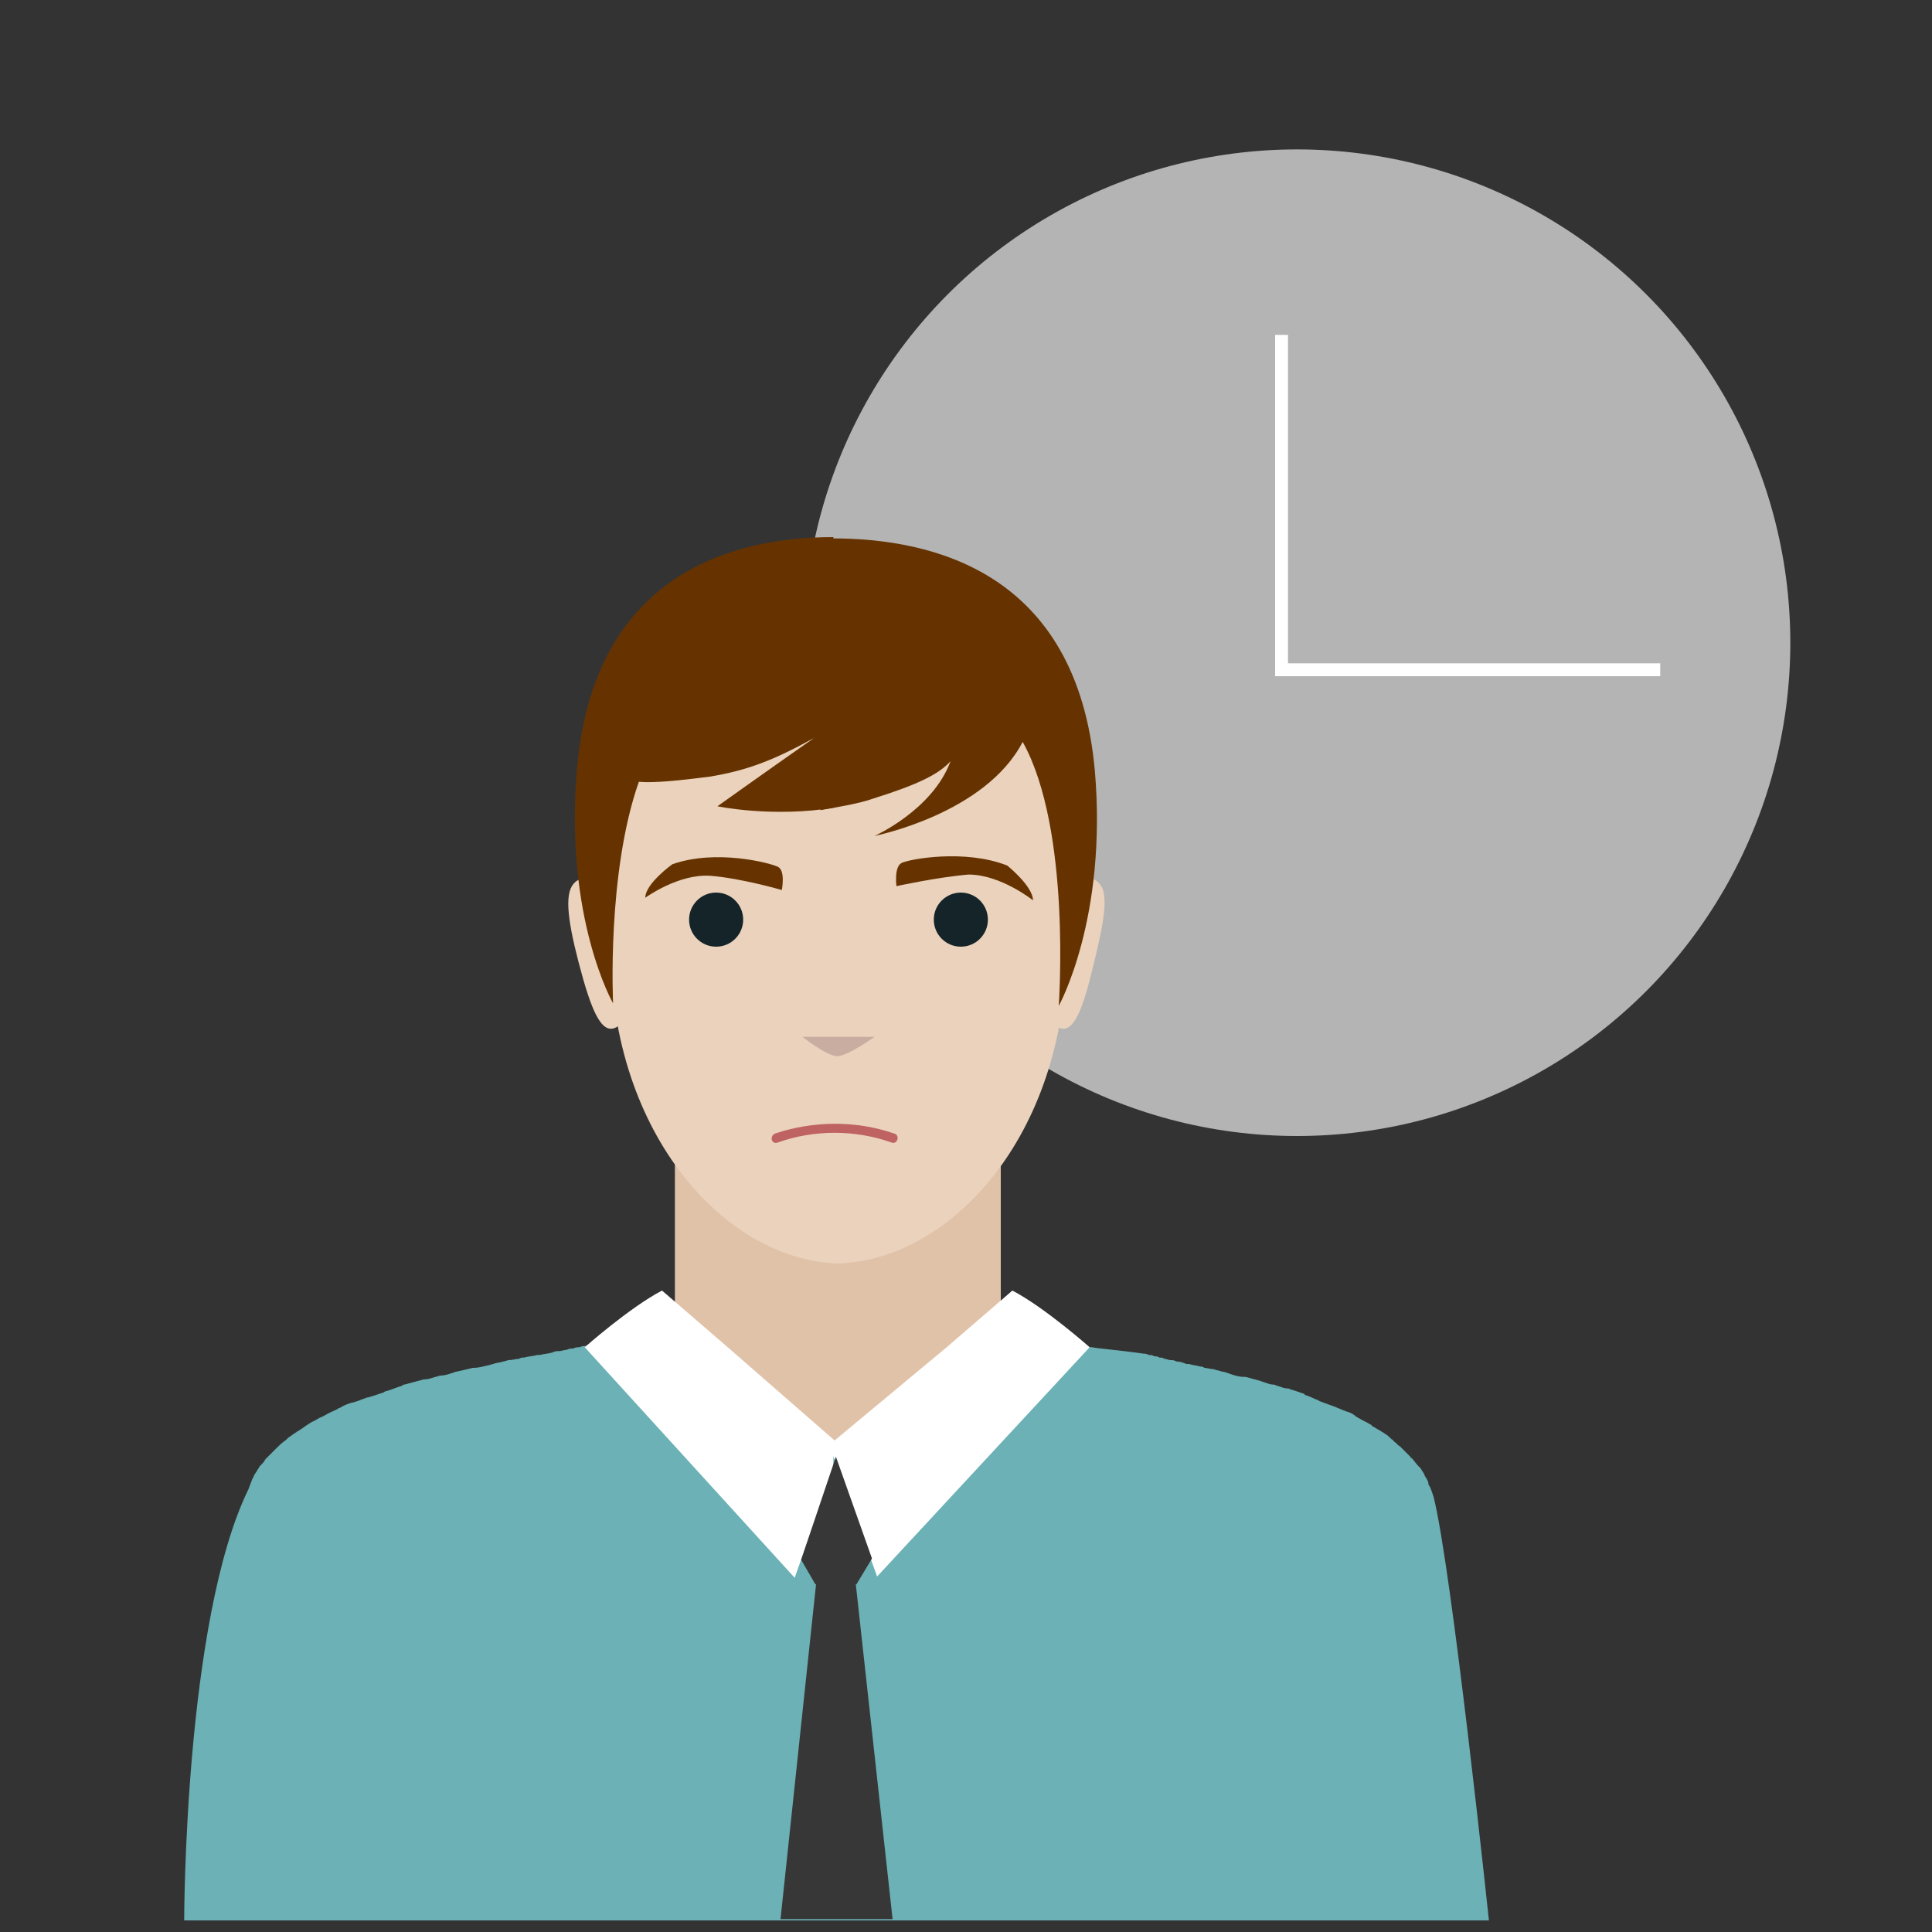<?xml version="1.0" encoding="utf-8"?>
<!-- Generator: Adobe Illustrator 19.0.0, SVG Export Plug-In . SVG Version: 6.00 Build 0)  -->
<svg version="1.1" xmlns="http://www.w3.org/2000/svg" xmlns:xlink="http://www.w3.org/1999/xlink" x="0px" y="0px"
	 viewBox="0 0 150 150" style="enable-background:new 0 0 150 150;" xml:space="preserve">
<rect x="0" y="0" width="150" height="150" fill="#333333" stroke="none"/>
<style type="text/css">
	.st0{opacity:0.94;fill:#BCBCBC;}
	.st1{fill:none;stroke:#FFFFFF;stroke-miterlimit:10;}
	.st2{fill:#6BB1B5;}
	.st3{fill:#E0C2A8;}
	.st4{fill:#EAD2BC;}
	.st5{fill:#FFFFFF;}
	.st6{fill:#663300;}
	.st7{fill-rule:evenodd;clip-rule:evenodd;fill:#373737;}
	.st8{fill:#BF6262;}
	.st9{fill:#C9ADA1;}
	.st10{fill:#142428;}
</style>
<g id="Layer_2">
	<circle id="XMLID_5_" class="st0" cx="100.7" cy="49.9" r="38.3"/>
	<polyline id="XMLID_16_" class="st1" points="99.5,26 99.5,52 128.9,52 	"/>
</g>
<g id="Layer_1">
</g>
<g id="Layer_3">
	<g id="XMLID_318_">
		<g id="XMLID_292_">
			<path id="XMLID_317_" class="st2" d="M50.7,103.9c-0.1,0-0.1,0-0.2,0l0,0c-0.4,0.1-2.2,0.2-4.6,0.5c-0.1,0-0.3,0-0.4,0.1
				c-0.2,0-0.3,0-0.5,0.1c-0.2,0-0.3,0-0.5,0.1c-0.2,0-0.3,0-0.5,0.1c-0.2,0-0.4,0.1-0.6,0.1c-0.2,0-0.3,0-0.5,0.1
				c-0.3,0.1-0.6,0.1-1,0.2c-0.1,0-0.2,0-0.2,0c-0.3,0.1-0.7,0.1-1,0.2c-0.1,0-0.3,0-0.4,0.1c-0.3,0-0.5,0.1-0.8,0.1
				c-0.1,0-0.3,0.1-0.4,0.1c-0.3,0.1-0.6,0.1-0.8,0.2c-0.1,0-0.3,0.1-0.4,0.1c-0.4,0.1-0.8,0.2-1.1,0.2c0,0-0.1,0-0.1,0
				c-0.4,0.1-0.8,0.2-1.3,0.3c-0.1,0-0.2,0.1-0.3,0.1c-0.3,0.1-0.6,0.2-0.9,0.2c-0.1,0-0.3,0.1-0.4,0.1c-0.3,0.1-0.6,0.2-0.9,0.2
				c-0.1,0-0.3,0.1-0.4,0.1c-0.4,0.1-0.7,0.2-1.1,0.3c-0.1,0-0.1,0-0.2,0.1c-0.4,0.1-0.8,0.3-1.2,0.4c-0.1,0-0.2,0.1-0.2,0.1
				c-0.3,0.1-0.6,0.2-0.9,0.3c-0.1,0-0.2,0.1-0.4,0.1c-0.3,0.1-0.5,0.2-0.8,0.3c-0.1,0-0.2,0.1-0.4,0.1c-0.3,0.1-0.6,0.2-0.9,0.4
				c-0.1,0-0.2,0.1-0.2,0.1c-0.4,0.2-0.7,0.3-1,0.5c-0.1,0-0.1,0.1-0.2,0.1c-0.3,0.1-0.5,0.3-0.8,0.4c-0.1,0.1-0.2,0.1-0.3,0.2
				c-0.2,0.1-0.4,0.3-0.6,0.4c-0.1,0.1-0.2,0.1-0.3,0.2c-0.2,0.1-0.4,0.3-0.6,0.4c-0.1,0.1-0.1,0.1-0.2,0.2
				c-0.3,0.2-0.5,0.4-0.7,0.6c0,0-0.1,0.1-0.1,0.1c-0.2,0.2-0.4,0.4-0.6,0.6c-0.1,0.1-0.1,0.1-0.2,0.2c-0.1,0.2-0.2,0.3-0.4,0.5
				c-0.1,0.1-0.1,0.2-0.2,0.3c-0.1,0.2-0.2,0.3-0.3,0.5c0,0.1-0.1,0.2-0.1,0.2c-0.1,0.3-0.2,0.5-0.3,0.8c-5,10.2-5,33.5-5,33.5h50.3
				h2.4H70h3.7v-36.7L50.7,103.9z"/>
			<path id="XMLID_347_" class="st3" d="M65.2,84.2H52.4v10.4v6.9c0,2.6,4.1,10.8,12.8,10.8V84.2z"/>
			<g id="XMLID_345_">
				<path id="XMLID_346_" class="st4" d="M65.4,49.7c-15.7,0-18,10.4-18,23.8c0,14.8,9.2,24.6,18,24.6V49.7z"/>
			</g>
			<path id="XMLID_344_" class="st4" d="M47.6,71.8c-1.1-4-2.6-4-3.2-3c-0.6,1-0.2,3.4,0.9,7.3c0.9,3.1,1.7,4.5,2.9,3.4
				C49.4,78.3,47.6,71.8,47.6,71.8z"/>
			<g id="XMLID_337_">
				<path id="XMLID_338_" class="st5" d="M56.5,104.6l-5.1-4.4c-2.5,1.3-6,4.4-6,4.4l16.3,17.9l3.4-9.6v-0.8L56.5,104.6z"/>
			</g>
		</g>
		<g id="XMLID_19_">
			<path id="XMLID_30_" class="st2" d="M80.1,104.6c0,0,4.7,0,4.7,0l0,0c0.4,0.1,1.9,0.2,4,0.5c0.1,0,0.2,0,0.4,0.1
				c0.1,0,0.3,0,0.4,0.1c0.1,0,0.3,0,0.4,0.1c0.1,0,0.3,0,0.4,0.1c0.2,0,0.3,0.1,0.5,0.1c0.1,0,0.3,0,0.4,0.1c0.3,0,0.6,0.1,0.8,0.2
				c0.1,0,0.1,0,0.2,0c0.3,0.1,0.6,0.1,0.9,0.2c0.1,0,0.2,0,0.3,0.1c0.2,0,0.5,0.1,0.7,0.1c0.1,0,0.2,0.1,0.4,0.1
				c0.2,0.1,0.5,0.1,0.7,0.2c0.1,0,0.2,0.1,0.3,0.1c0.3,0.1,0.6,0.2,1,0.2c0,0,0.1,0,0.1,0c0.4,0.1,0.7,0.2,1.1,0.3
				c0.1,0,0.2,0.1,0.3,0.1c0.3,0.1,0.5,0.2,0.8,0.2c0.1,0,0.2,0.1,0.3,0.1c0.3,0.1,0.5,0.2,0.8,0.2c0.1,0,0.2,0.1,0.3,0.1
				c0.3,0.1,0.6,0.2,0.9,0.3c0,0,0.1,0,0.1,0.1c0.4,0.1,0.7,0.3,1,0.4c0.1,0,0.1,0.1,0.2,0.1c0.3,0.1,0.5,0.2,0.8,0.3
				c0.1,0,0.2,0.1,0.3,0.1c0.2,0.1,0.5,0.2,0.7,0.3c0.1,0,0.2,0.1,0.3,0.1c0.3,0.1,0.5,0.2,0.7,0.4c0.1,0,0.1,0.1,0.2,0.1
				c0.3,0.2,0.6,0.3,0.9,0.5c0.1,0,0.1,0.1,0.1,0.1c0.2,0.1,0.5,0.3,0.7,0.4c0.1,0.1,0.2,0.1,0.3,0.2c0.2,0.1,0.4,0.3,0.5,0.4
				c0.1,0.1,0.2,0.1,0.2,0.2c0.2,0.1,0.3,0.3,0.5,0.4c0.1,0.1,0.1,0.1,0.2,0.2c0.2,0.2,0.4,0.4,0.6,0.6c0,0,0,0.1,0.1,0.1
				c0.2,0.2,0.3,0.4,0.5,0.6c0.1,0.1,0.1,0.1,0.2,0.2c0.1,0.2,0.2,0.3,0.3,0.5c0,0.1,0.1,0.2,0.1,0.2c0.1,0.2,0.2,0.3,0.2,0.5
				c0,0.1,0.1,0.2,0.1,0.2c0.1,0.2,0.2,0.5,0.3,0.8c1.4,5.5,4.3,32.9,4.3,32.9l-43.1,0l-2.1,0l-2.5,0l-3.2,0l0-36.1L80.1,104.6z"/>
			<path id="XMLID_29_" class="st3" d="M64.9,84.1l12.8,0l0,10.4l0,6.9c0,2.6-4.1,10.8-12.8,10.8L64.9,84.1z"/>
			<g id="XMLID_26_">
				<path id="XMLID_27_" class="st4" d="M64.7,49.7c15.7,0,18.1,10.4,18.1,23.8c0,14.8-9.2,24.6-18.1,24.6L64.7,49.7z"/>
			</g>
			<path id="XMLID_25_" class="st4" d="M82.5,71.8c1-4,2.4-4,3-3c0.6,1,0.1,3.4-0.9,7.3c-0.8,3.1-1.6,4.5-2.8,3.4
				C80.7,78.3,82.5,71.8,82.5,71.8z"/>
			<g id="XMLID_21_">
				<path id="XMLID_23_" class="st5" d="M73.5,104.6l5.1-4.4c2.5,1.3,6,4.4,6,4.4l-16.5,17.8l-3.5-9.6l0-0.8L73.5,104.6z"/>
			</g>
		</g>
		<path id="XMLID_323_" class="st6" d="M64.7,41.7L64.7,41.7c-7.6,0-18.6,2.7-19.9,18c-1,11.6,2.8,18.2,2.8,18.2s-0.5-10.1,2-17.2
			c1.3,0.1,3.1-0.1,5.5-0.4c3-0.5,5-1.3,8.1-3c-4,2.8-7.5,5.3-7.5,5.3s4.3,0.9,9.1,0.1L64.7,41.7L64.7,41.7z"/>
		<path id="XMLID_332_" class="st6" d="M73.8,59.1c-1.4,3.8-5.9,5.8-5.9,5.8s8.6-1.7,11.5-7.3c3.8,6.8,2.8,20.5,2.8,20.5
			S86,71.3,85,59.8c-1.4-15.4-12.6-18-20.4-18v0l-0.9,21.1c1.1-0.2,3-0.5,4.1-0.9C71.3,60.9,72.9,60.1,73.8,59.1z"/>
	</g>
	<path id="XMLID_15_" class="st7" d="M62.2,121.1l1.1,1.9c0.8,0,2.4,0,3.2,0l1.2-2l-2.8-7.9L62.2,121.1z"/>
	<polygon id="XMLID_14_" class="st7" points="63.4,122.6 60.6,149 69.3,149 66.4,122.6 	"/>
	<g id="XMLID_7_">
		<g id="XMLID_28_">
			<path id="XMLID_3_" class="st8" d="M60.4,88.7c2.8-1,6-1,8.8,0c0.5,0.2,0.7-0.6,0.2-0.7c-2.9-1-6.2-1-9.2,0
				C59.7,88.2,59.9,88.9,60.4,88.7L60.4,88.7z"/>
		</g>
	</g>
	<path id="XMLID_9_" class="st9" d="M62.3,80.5c0,0,1.9,1.5,2.7,1.5c0.8,0,2.9-1.5,2.9-1.5H62.3z"/>
</g>
<g id="Layer_4">
	<circle id="XMLID_12_" class="st10" cx="55.6" cy="71.4" r="2.1"/>
	<circle id="XMLID_11_" class="st10" cx="74.6" cy="71.4" r="2.1"/>
	<path id="XMLID_10_" class="st6" d="M69.6,68.8c0,0-0.2-1.5,0.4-1.8c0.6-0.3,4.9-1.1,8.2,0.2c0,0,2,1.6,2,2.7c0,0-2.5-2-5-2
		C72.8,68.1,69.6,68.8,69.6,68.8z"/>
	<path id="XMLID_8_" class="st6" d="M60.7,69.1c0,0,0.3-1.5-0.3-1.8c-0.6-0.3-4.8-1.4-8.2-0.2c0,0-2.1,1.5-2.1,2.6
		c0,0,2.6-1.9,5.1-1.7C57.6,68.2,60.7,69.1,60.7,69.1z"/>
</g>
</svg>
